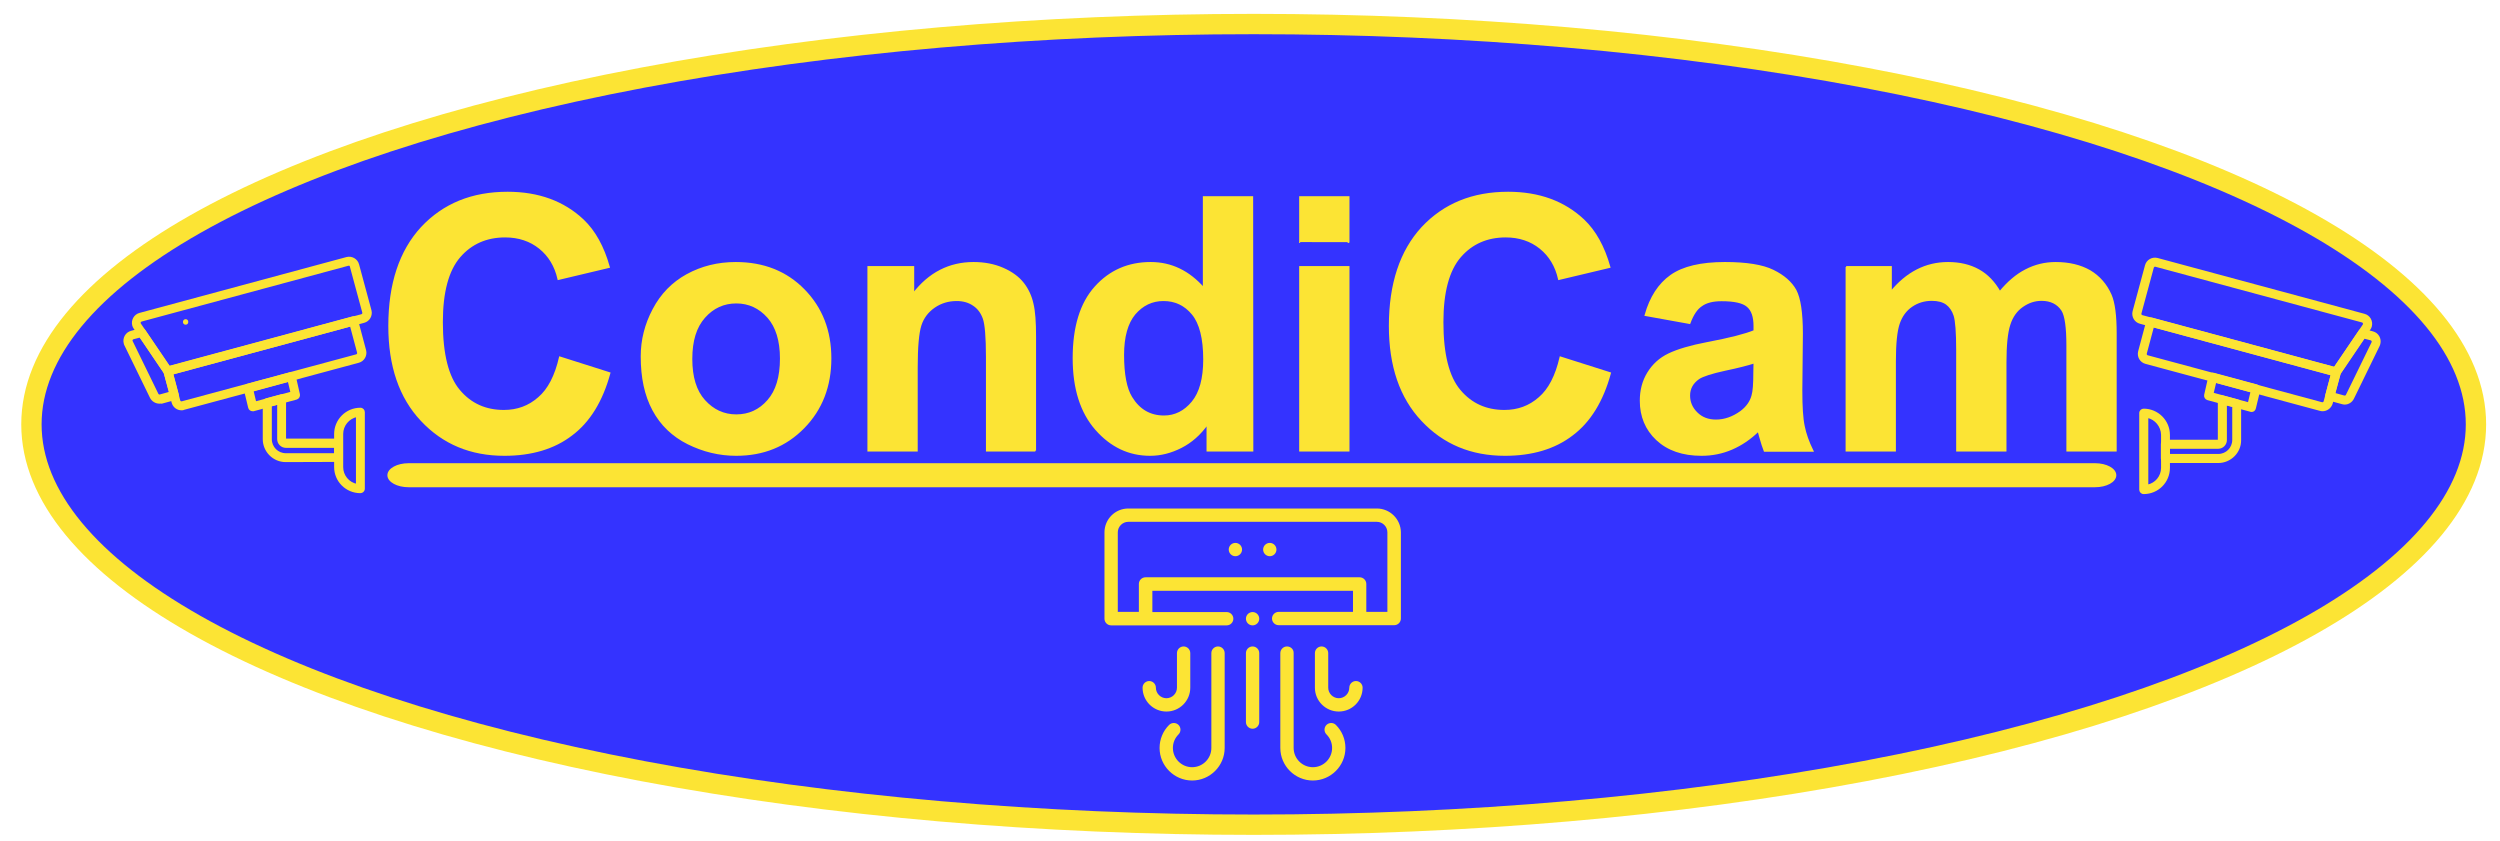 <?xml version="1.0" encoding="utf-8"?>
<!-- Generator: Adobe Illustrator 24.3.0, SVG Export Plug-In . SVG Version: 6.00 Build 0)  -->
<svg version="1.1" id="Слой_1" xmlns="http://www.w3.org/2000/svg" xmlns:xlink="http://www.w3.org/1999/xlink" x="0px" y="0px"
	 viewBox="0 0 1352 455" style="enable-background:new 0 0 1352 455;" xml:space="preserve">
<style type="text/css">
	.st0{fill:#3433FF;stroke:#FCE434;stroke-width:11;stroke-miterlimit:10;}
	.st1{enable-background:new    ;}
	.st2{fill:#FCE434;stroke:#FCE434;stroke-miterlimit:10;}
	.st3{fill:#FCE434;}
</style>
<g>
	<ellipse class="st0" cx="678" cy="229.5" rx="661" ry="216.5"/>
	<g class="st1">
		<path class="st2" d="M302.8,193.3l26.8,8.5c-4.1,15-10.9,26.1-20.5,33.3c-9.5,7.3-21.7,10.9-36.3,10.9c-18.2,0-33.1-6.2-44.8-18.7
			c-11.7-12.4-17.5-29.4-17.5-51c0-22.8,5.9-40.5,17.6-53.2c11.8-12.6,27.2-18.9,46.4-18.9c16.7,0,30.3,5,40.8,14.9
			c6.2,5.9,10.9,14.3,14,25.3l-27.3,6.5c-1.6-7.1-5-12.7-10.1-16.8s-11.4-6.2-18.7-6.2c-10.1,0-18.4,3.6-24.7,10.9
			c-6.3,7.3-9.5,19.1-9.5,35.4c0,17.3,3.1,29.7,9.3,37c6.2,7.4,14.3,11,24.2,11c7.3,0,13.6-2.3,18.9-7
			C296.7,210.7,300.5,203.3,302.8,193.3z"/>
		<path class="st2" d="M347,192.7c0-8.7,2.1-17.2,6.4-25.3c4.3-8.2,10.4-14.4,18.2-18.7c7.9-4.3,16.6-6.5,26.3-6.5
			c15,0,27.3,4.9,36.8,14.6c9.6,9.8,14.4,22.1,14.4,37c0,15-4.8,27.5-14.5,37.4c-9.7,9.9-21.8,14.8-36.5,14.8
			c-9.1,0-17.7-2.1-26-6.2c-8.2-4.1-14.5-10.1-18.8-18.1S347,204.1,347,192.7z M373.9,194.1c0,9.9,2.3,17.4,7,22.6
			s10.4,7.9,17.3,7.9c6.8,0,12.6-2.6,17.2-7.9c4.6-5.2,6.9-12.8,6.9-22.8c0-9.7-2.3-17.2-6.9-22.4s-10.4-7.9-17.2-7.9
			c-6.8,0-12.6,2.6-17.3,7.9S373.9,184.2,373.9,194.1z"/>
		<path class="st2" d="M559.9,243.7h-26.2V193c0-10.7-0.6-17.7-1.7-20.8c-1.1-3.1-2.9-5.6-5.5-7.3c-2.5-1.7-5.5-2.6-9.1-2.6
			c-4.5,0-8.6,1.2-12.2,3.7s-6.1,5.8-7.4,9.9c-1.3,4.1-2,11.7-2,22.8v45h-26.2v-99.3h24.3V159c8.6-11.2,19.5-16.8,32.6-16.8
			c5.8,0,11.1,1,15.9,3.1s8.4,4.8,10.9,8s4.2,6.9,5.1,11c1,4.1,1.4,10,1.4,17.7v61.7H559.9z"/>
		<path class="st2" d="M677.3,243.7H653v-14.6c-4,5.7-8.8,9.9-14.3,12.7S627.6,246,622,246c-11.4,0-21.1-4.6-29.2-13.8
			c-8.1-9.2-12.2-22-12.2-38.5c0-16.8,3.9-29.6,11.8-38.4c7.9-8.8,17.9-13.1,29.9-13.1c11.1,0,20.6,4.6,28.7,13.8v-49.4h26.2
			L677.3,243.7L677.3,243.7z M607.4,191.9c0,10.6,1.5,18.3,4.4,23c4.2,6.9,10.1,10.3,17.7,10.3c6,0,11.2-2.6,15.4-7.7
			c4.2-5.1,6.3-12.8,6.3-23.1c0-11.4-2.1-19.6-6.2-24.6c-4.1-5-9.4-7.5-15.8-7.5c-6.2,0-11.4,2.5-15.6,7.4
			C609.5,174.6,607.4,182.1,607.4,191.9z"/>
		<path class="st2" d="M703.1,130.9v-24.3h26.2v24.3C729.3,130.9,703.1,130.9,703.1,130.9z M703.1,243.7v-99.3h26.2v99.3H703.1z"/>
		<path class="st2" d="M843.9,193.3l26.8,8.5c-4.1,15-10.9,26.1-20.5,33.3c-9.5,7.3-21.7,10.9-36.3,10.9c-18.2,0-33.1-6.2-44.8-18.7
			c-11.7-12.4-17.5-29.4-17.5-51c0-22.8,5.9-40.5,17.6-53.2c11.8-12.6,27.2-18.9,46.4-18.9c16.7,0,30.3,5,40.8,14.9
			c6.2,5.9,10.9,14.3,14,25.3l-27.3,6.5c-1.6-7.1-5-12.7-10.1-16.8s-11.4-6.2-18.7-6.2c-10.1,0-18.4,3.6-24.7,10.9
			c-6.3,7.3-9.5,19.1-9.5,35.4c0,17.3,3.1,29.7,9.3,37c6.2,7.4,14.3,11,24.2,11c7.3,0,13.6-2.3,18.9-7
			C837.8,210.7,841.6,203.3,843.9,193.3z"/>
		<path class="st2" d="M913.7,174.7l-23.8-4.3c2.7-9.6,7.3-16.7,13.8-21.3s16.2-6.9,29.1-6.9c11.7,0,20.4,1.4,26.1,4.2
			c5.7,2.8,9.7,6.3,12.1,10.6c2.3,4.3,3.5,12.1,3.5,23.5l-0.3,30.7c0,8.7,0.4,15.2,1.3,19.3c0.8,4.1,2.4,8.6,4.7,13.3h-25.9
			c-0.7-1.7-1.5-4.3-2.5-7.8c-0.4-1.6-0.7-2.6-0.9-3.1c-4.5,4.4-9.3,7.6-14.4,9.8c-5.1,2.2-10.5,3.3-16.3,3.3
			c-10.2,0-18.2-2.8-24.1-8.3c-5.9-5.5-8.8-12.6-8.8-21c0-5.6,1.3-10.6,4-15s6.4-7.8,11.2-10.1s11.8-4.4,20.8-6.1
			c12.2-2.3,20.7-4.5,25.5-6.5v-2.6c0-5.1-1.2-8.7-3.7-10.8c-2.5-2.2-7.2-3.2-14.1-3.2c-4.7,0-8.3,0.9-10.9,2.8
			C917.5,166.9,915.4,170.1,913.7,174.7z M948.8,196c-3.4,1.1-8.7,2.5-15.9,4c-7.3,1.6-12,3.1-14.3,4.6c-3.4,2.4-5.1,5.5-5.1,9.3
			c0,3.7,1.4,6.9,4.1,9.5c2.7,2.7,6.2,4,10.4,4c4.7,0,9.2-1.6,13.5-4.7c3.2-2.4,5.3-5.3,6.2-8.7c0.7-2.2,1-6.5,1-12.8L948.8,196
			L948.8,196z"/>
		<path class="st2" d="M998.4,144.4h24.2V158c8.6-10.5,18.9-15.8,30.9-15.8c6.3,0,11.8,1.3,16.5,3.9c4.7,2.6,8.5,6.6,11.5,11.9
			c4.4-5.3,9-9.3,14.1-11.9c5-2.6,10.4-3.9,16.1-3.9c7.3,0,13.4,1.5,18.5,4.4c5,3,8.8,7.3,11.3,13c1.8,4.2,2.7,11.1,2.7,20.6v63.5
			H1118v-56.8c0-9.9-0.9-16.2-2.7-19.1c-2.4-3.7-6.2-5.6-11.2-5.6c-3.7,0-7.1,1.1-10.4,3.4c-3.2,2.2-5.6,5.5-7,9.9
			c-1.4,4.3-2.1,11.2-2.1,20.5v47.7h-26.2v-54.4c0-9.7-0.5-15.9-1.4-18.7s-2.4-4.9-4.3-6.3c-2-1.4-4.6-2.1-8-2.1
			c-4,0-7.7,1.1-10.9,3.3s-5.5,5.3-6.9,9.4s-2.1,10.9-2.1,20.5v48.3h-26.2v-99.3H998.4z"/>
	</g>
	<g>
		<path class="st2" d="M1144,257c0,3.3-4.9,6-11,6H221c-6.1,0-11-2.7-11-6c0-3.3,4.9-6,11-6h912C1139.1,251,1144,253.7,1144,257z"/>
	</g>
	<g>
		<path class="st2" d="M1256,221.9c-0.4,0-0.9-0.1-1.3-0.2l-94.3-25.4c-2.7-0.7-4.3-3.5-3.6-6.2l4.4-16.5c0.3-1,1.3-1.6,2.4-1.4l0,0
			l100.4,27.1c1,0.3,1.6,1.3,1.4,2.4l-4.4,16.5C1260.3,220.4,1258.3,221.9,1256,221.9L1256,221.9z M1164.4,176.5l-3.9,14.6
			c-0.2,0.6,0.2,1.3,0.8,1.5l94.3,25.4c0.6,0.2,1.3-0.2,1.5-0.8l3.9-14.6L1164.4,176.5z"/>
		<path class="st2" d="M1268,218.3c-0.4,0-0.9-0.1-1.3-0.2l-7.3-2c-1-0.3-1.6-1.3-1.4-2.4l0,0l3.5-13.1c0.1-0.2,0.1-0.4,0.3-0.6
			l14.2-20.9c0.5-0.7,1.3-1,2.1-0.8l5.1,1.4c2.7,0.7,4.3,3.5,3.6,6.2c-0.1,0.3-0.2,0.6-0.3,0.9l-13.9,28.5
			C1271.7,217.2,1269.9,218.3,1268,218.3L1268,218.3z M1262.3,212.9l5.4,1.5c0.6,0.1,1.1-0.1,1.4-0.6l13.9-28.5
			c0.3-0.6,0-1.3-0.5-1.6c-0.1,0-0.1-0.1-0.2-0.1l-3.8-1l-13.2,19.5L1262.3,212.9z"/>
		<path class="st2" d="M1263.4,203.1c-0.2,0-0.3,0-0.5-0.1l-105.5-28.4c-2.7-0.7-4.3-3.5-3.6-6.2l6.7-24.8c0.7-2.7,3.5-4.3,6.2-3.6
			l0,0l111.9,30.2c2.7,0.7,4.3,3.5,3.6,6.2c-0.1,0.5-0.4,1.1-0.7,1.5l-16.5,24.4C1264.7,202.8,1264.1,203.1,1263.4,203.1z
			 M1165.5,143.7c-0.5,0-1,0.4-1.2,0.9l-6.7,24.8c-0.2,0.6,0.2,1.3,0.8,1.5l0,0l104.1,28.1l15.7-23.2c0.4-0.6,0.2-1.3-0.3-1.7
			c-0.1-0.1-0.2-0.1-0.4-0.2L1165.5,143.7C1165.7,143.7,1165.6,143.7,1165.5,143.7L1165.5,143.7z"/>
		<path class="st2" d="M1217.6,222.3c-0.2,0-0.3,0-0.5-0.1l-23.2-6.3c-1-0.3-1.6-1.3-1.4-2.3l2.3-10.1c0.2-1,1.3-1.7,2.3-1.4
			c0,0,0,0,0.1,0l23.3,6.3c1,0.3,1.6,1.3,1.4,2.3l-2.4,10C1219.3,221.7,1218.5,222.4,1217.6,222.3L1217.6,222.3z M1196.6,212.8
			l19.5,5.3l1.5-6.3l-19.5-5.3L1196.6,212.8z"/>
		<path class="st2" d="M1199.6,249.9H1171c-1.1,0-1.9-0.9-1.9-1.9v-7.8c0-1.1,0.9-1.9,1.9-1.9h28.6c0.2,0,0.3-0.1,0.3-0.3v-21.8
			c0-1.1,0.9-1.9,1.9-1.9c0.2,0,0.3,0,0.5,0.1l7.8,2.1c0.8,0.2,1.4,1,1.4,1.9V238C1211.6,244.5,1206.2,249.9,1199.6,249.9
			L1199.6,249.9z M1173,246h26.6c4.5,0,8.1-3.6,8.1-8.1v-18.2l-3.9-1V238c0,2.3-1.9,4.2-4.2,4.2H1173V246z"/>
		<path class="st2" d="M1159.3,266.7c-1.1,0-1.9-0.9-1.9-1.9v-41.4c0-1.1,0.9-1.9,1.9-1.9c7.5,0,13.7,6.1,13.7,13.7V253
			C1173,260.6,1166.9,266.7,1159.3,266.7z M1161.3,225.5v37.1c4.6-0.9,7.9-4.9,7.9-9.6v-17.9
			C1169.1,230.5,1165.8,226.4,1161.3,225.5z"/>
	</g>
	<g>
		<path class="st2" d="M98.2,221.4c-2.3,0-4.3-1.5-4.9-3.8l-4.4-16.5c-0.3-1,0.3-2.1,1.4-2.4l100.4-27.1l0,0c1-0.3,2.1,0.3,2.4,1.4
			l4.4,16.5c0.7,2.7-0.9,5.5-3.6,6.2l-94.3,25.4C99.1,221.4,98.7,221.4,98.2,221.4L98.2,221.4z M93.1,202.1l3.9,14.6
			c0.2,0.6,0.8,1,1.5,0.8l94.3-25.4c0.6-0.2,1-0.8,0.8-1.5l-3.9-14.6L93.1,202.1z"/>
		<path class="st2" d="M86.2,217.8c-1.9,0-3.7-1.1-4.6-2.8l-13.9-28.5c-0.1-0.3-0.3-0.6-0.3-0.9c-0.7-2.7,0.9-5.5,3.6-6.2l5.1-1.4
			c0.8-0.2,1.6,0.1,2.1,0.8l14.2,20.9c0.1,0.2,0.2,0.4,0.3,0.6l3.5,13.1l0,0c0.3,1-0.3,2.1-1.4,2.4l-7.3,2
			C87.1,217.7,86.6,217.8,86.2,217.8L86.2,217.8z M89,201.5L75.8,182l-3.8,1c-0.1,0-0.2,0-0.2,0.1c-0.6,0.3-0.8,1-0.5,1.6l13.9,28.5
			c0.3,0.5,0.8,0.8,1.4,0.6l5.4-1.5L89,201.5z"/>
		<path class="st2" d="M89.2,201.8l-16.5-24.4c-0.3-0.5-0.6-1-0.7-1.5c-0.7-2.7,0.9-5.5,3.6-6.2l111.9-30.2l0,0
			c2.7-0.7,5.5,0.9,6.2,3.6l6.7,24.8c0.7,2.7-0.9,5.5-3.6,6.2L91.3,202.6c-0.2,0-0.3,0.1-0.5,0.1C90.1,202.6,89.5,202.3,89.2,201.8z
			 M188.7,143.2c-0.1,0-0.2,0-0.3,0L76.5,173.4c-0.1,0-0.2,0.1-0.4,0.2c-0.6,0.4-0.7,1.1-0.3,1.7l15.7,23.2l104.1-28.1l0,0
			c0.6-0.2,1-0.8,0.8-1.5l-6.7-24.8C189.7,143.6,189.3,143.2,188.7,143.2L188.7,143.2z"/>
		<path class="st2" d="M136.6,221.9c-0.9,0-1.7-0.6-1.9-1.5l-2.4-10c-0.2-1,0.4-2,1.4-2.3l23.3-6.3c0,0,0,0,0.1,0
			c1-0.2,2.1,0.4,2.3,1.4l2.3,10.1c0.2,1-0.4,2-1.4,2.3l-23.2,6.3C137,221.9,136.8,221.9,136.6,221.9L136.6,221.9z M156.1,206
			l-19.5,5.3l1.5,6.3l19.5-5.3L156.1,206z"/>
		<path class="st2" d="M154.5,249.4c-6.6,0-11.9-5.4-11.9-11.9v-19.7c0-0.9,0.6-1.6,1.4-1.9l7.8-2.1c0.2,0,0.3-0.1,0.5-0.1
			c1.1,0,1.9,0.9,1.9,1.9v21.8c0,0.2,0.1,0.3,0.3,0.3h28.6c1.1,0,1.9,0.9,1.9,1.9v7.8c0,1.1-0.9,1.9-1.9,1.9L154.5,249.4
			L154.5,249.4z M181.2,241.7h-26.6c-2.3,0-4.2-1.9-4.2-4.2v-19.2l-3.9,1v18.2c0,4.5,3.6,8.1,8.1,8.1h26.6L181.2,241.7L181.2,241.7z
			"/>
		<path class="st2" d="M181.2,252.6v-17.9c0-7.5,6.1-13.7,13.7-13.7c1.1,0,1.9,0.9,1.9,1.9v41.4c0,1.1-0.9,1.9-1.9,1.9
			C187.3,266.2,181.2,260.1,181.2,252.6z M185.1,234.7v17.9c0,4.7,3.3,8.7,7.9,9.6V225C188.4,226,185.1,230,185.1,234.7z"/>
	</g>
	<g>
		<circle class="st2" cx="686.7" cy="297.2" r="3.1"/>
		<circle class="st2" cx="668.1" cy="297.2" r="3.1"/>
		<path class="st2" d="M696,350.1c-1.7,0-3.1,1.4-3.1,3.1v51.3c0,9.4,7.7,17.1,17.1,17.1s17.1-7.7,17.1-17.1c0-4.6-1.8-8.9-5-12.1
			c-1.2-1.2-3.2-1.2-4.4,0s-1.2,3.2,0,4.4c2.1,2.1,3.2,4.8,3.2,7.7c0,6-4.9,10.9-10.9,10.9s-10.9-4.9-10.9-10.9v-51.3
			C699.2,351.5,697.8,350.1,696,350.1z"/>
		<path class="st2" d="M637,392.4c-1.2-1.2-3.2-1.2-4.4,0c-3.2,3.2-5,7.5-5,12.1c0,9.4,7.7,17.1,17.1,17.1c9.4,0,17.1-7.7,17.1-17.1
			v-51.3c0-1.7-1.4-3.1-3.1-3.1s-3.1,1.4-3.1,3.1v51.3c0,6-4.9,10.9-10.9,10.9s-10.9-4.9-10.9-10.9c0-2.9,1.1-5.6,3.2-7.7
			C638.2,395.6,638.2,393.6,637,392.4z"/>
		<path class="st2" d="M640.1,350.1c-1.7,0-3.1,1.4-3.1,3.1v18.7c0,3.4-2.8,6.2-6.2,6.2s-6.2-2.8-6.2-6.2c0-1.7-1.4-3.1-3.1-3.1
			s-3.1,1.4-3.1,3.1c0,6.9,5.6,12.4,12.4,12.4c6.9,0,12.4-5.6,12.4-12.4v-18.7C643.2,351.5,641.8,350.1,640.1,350.1z"/>
		<path class="st2" d="M714.7,350.1c-1.7,0-3.1,1.4-3.1,3.1v18.7c0,6.9,5.6,12.4,12.4,12.4c6.9,0,12.4-5.6,12.4-12.4
			c0-1.7-1.4-3.1-3.1-3.1c-1.7,0-3.1,1.4-3.1,3.1c0,3.4-2.8,6.2-6.2,6.2s-6.2-2.8-6.2-6.2v-18.7
			C717.8,351.5,716.4,350.1,714.7,350.1z"/>
		<path class="st2" d="M674.3,390.5c0,1.7,1.4,3.1,3.1,3.1s3.1-1.4,3.1-3.1v-37.3c0-1.7-1.4-3.1-3.1-3.1s-3.1,1.4-3.1,3.1V390.5z"/>
		<circle class="st2" cx="677.4" cy="334.6" r="3.1"/>
		<path class="st2" d="M744.6,275.5H610.2c-6.9,0-12.4,5.6-12.4,12.4v46.7c0,1.7,1.4,3.1,3.1,3.1h62.5c1.7,0,3.1-1.4,3.1-3.1
			s-1.4-3.1-3.1-3.1h-40.7V319h109.5v12.4h-40.7c-1.7,0-3.1,1.4-3.1,3.1s1.4,3.1,3.1,3.1H754c1.7,0,3.1-1.4,3.1-3.1v-46.7
			C757,281,751.4,275.5,744.6,275.5z M750.8,331.4h-12.4v-15.6c0-1.7-1.4-3.1-3.1-3.1H619.5c-1.7,0-3.1,1.4-3.1,3.1v15.6H604v-43.5
			c0-3.4,2.8-6.2,6.2-6.2h134.4c3.4,0,6.2,2.8,6.2,6.2V331.4z"/>
	</g>
	<g>
		<g>
			<path class="st3" d="M100.4,175.6c1.9,0,1.9-3,0-3S98.4,175.6,100.4,175.6L100.4,175.6z"/>
		</g>
	</g>
</g>
</svg>
